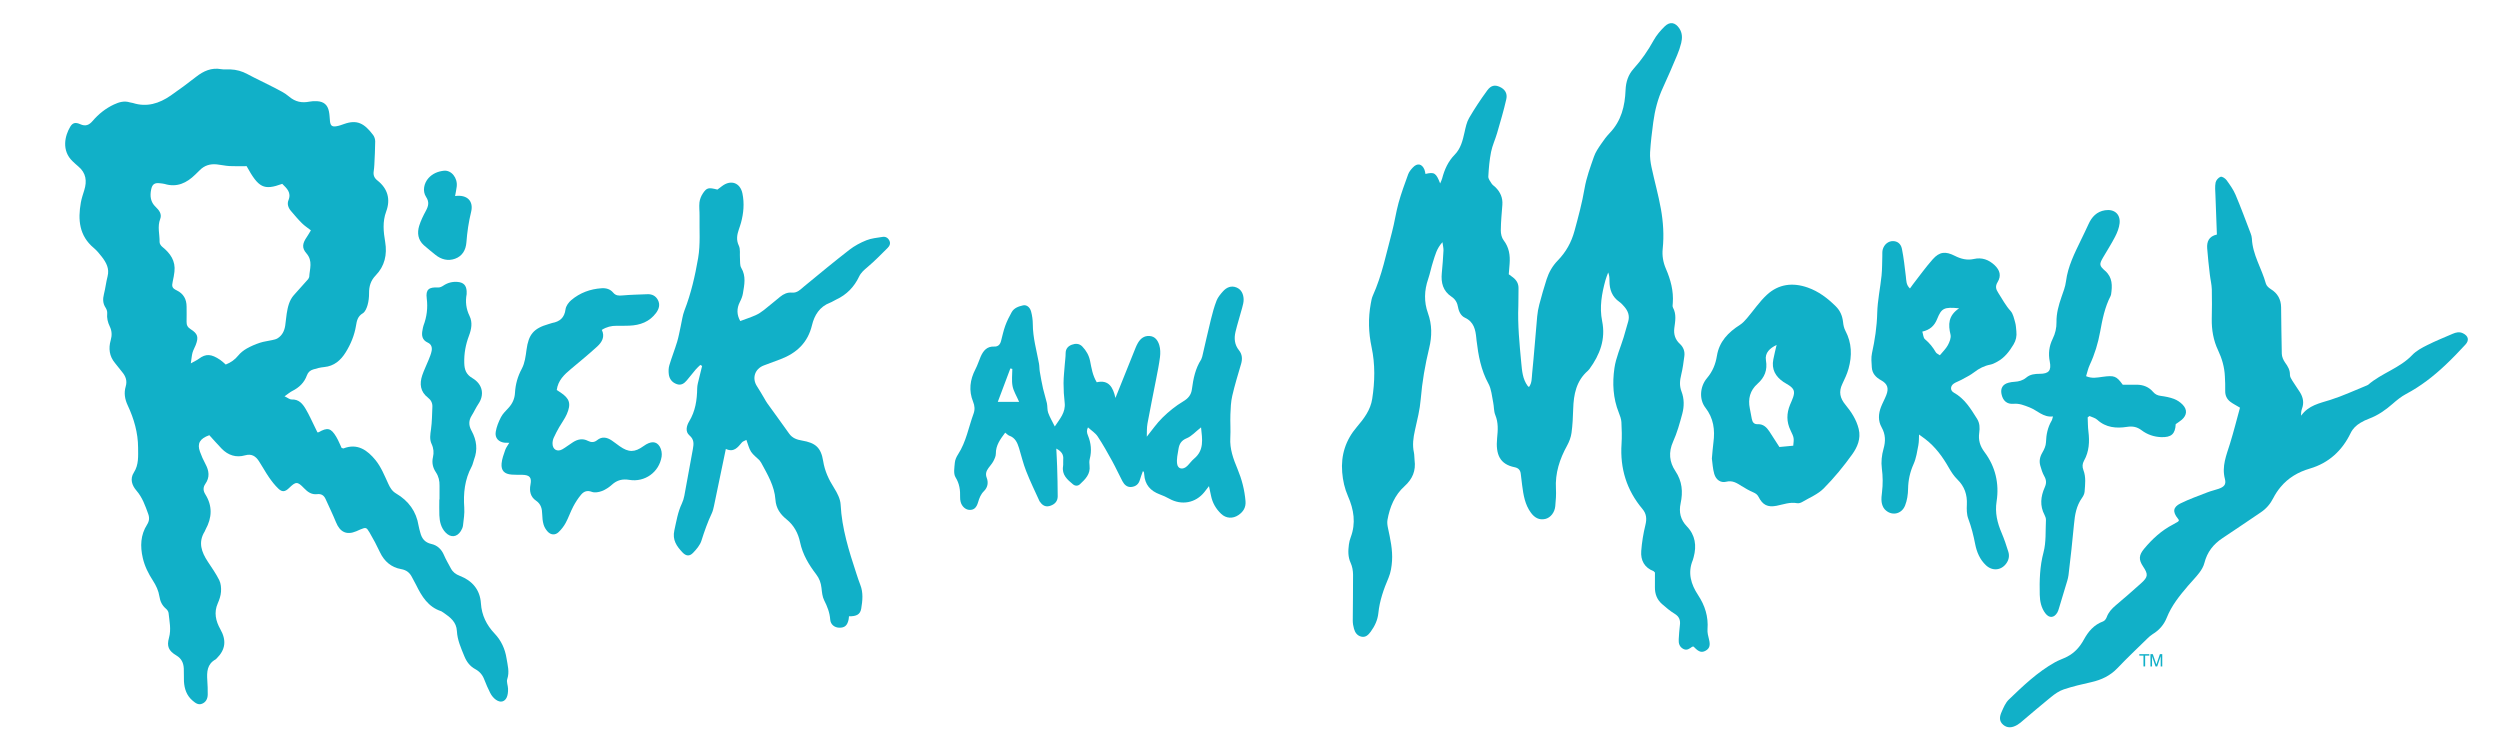 <?xml version="1.0" encoding="utf-8"?>
<!-- Generator: Adobe Illustrator 25.4.1, SVG Export Plug-In . SVG Version: 6.00 Build 0)  -->
<svg version="1.1" id="Layer_1" xmlns="http://www.w3.org/2000/svg" xmlns:xlink="http://www.w3.org/1999/xlink" x="0px" y="0px"
	 viewBox="140 39.866 720 215.022" enable-background="new 140 39.866 720 215.022" xml:space="preserve">
<path fill="#11B0C8" d="M631.763,221.083c0.275-3.632-0.729-6.825-2.722-9.847c-2.032-3.074-3.046-6.398-1.517-10.062l0.243-0.833
	c0.899-3.302,0.486-6.352-1.953-8.884c-1.832-1.906-2.334-4.092-1.798-6.607c0.709-3.304,0.475-6.369-1.515-9.332
	c-1.725-2.571-2.023-5.41-0.652-8.452c1.157-2.554,1.913-5.31,2.646-8.028c0.571-2.117,0.577-4.36-0.224-6.42
	c-0.646-1.681-0.479-3.206-0.077-4.861c0.428-1.745,0.667-3.548,0.899-5.332c0.181-1.373-0.275-2.588-1.301-3.531
	c-1.348-1.236-1.813-2.773-1.591-4.524c0.269-2.009,0.658-3.997-0.392-5.932c-0.187-0.337-0.077-0.856-0.047-1.288
	c0.26-3.491-0.622-6.74-1.992-9.904c-0.786-1.823-1.118-3.741-0.912-5.725c0.4-3.849,0.156-7.691-0.513-11.462
	c-0.722-4.057-1.859-8.033-2.714-12.068c-0.298-1.396-0.492-2.864-0.405-4.277c0.177-2.882,0.524-5.76,0.909-8.628
	c0.466-3.457,1.312-6.81,2.803-9.998c1.431-3.086,2.758-6.222,4.083-9.355c0.475-1.132,0.882-2.303,1.167-3.496
	c0.347-1.435,0.33-2.882-0.539-4.187c-1.154-1.732-2.675-2.056-4.188-0.605c-1.231,1.197-2.396,2.563-3.223,4.057
	c-1.623,2.939-3.491,5.66-5.742,8.145c-1.568,1.732-2.237,3.798-2.334,6.157c-0.177,4.584-1.223,8.879-4.545,12.348
	c-0.946,0.99-1.776,2.105-2.539,3.245c-0.771,1.132-1.578,2.303-2.015,3.578c-1.041,3.002-2.173,6.027-2.705,9.146
	c-0.705,4.152-1.793,8.171-2.895,12.224c-0.914,3.366-2.48,6.132-4.839,8.56c-1.495,1.538-2.541,3.361-3.193,5.374
	c-0.782,2.411-1.465,4.848-2.117,7.299c-0.294,1.115-0.498,2.269-0.605,3.413c-0.501,5.479-0.899,10.967-1.455,16.432
	c-0.136,1.296-0.017,2.734-0.916,3.91l-0.384-0.335c-1.435-1.976-1.608-4.261-1.828-6.594c-0.511-5.47-1.067-10.927-0.846-16.436
	c0.064-1.663,0-3.332,0.051-4.995c0.043-1.361-0.526-2.372-1.555-3.185c-0.394-0.306-0.799-0.591-1.253-0.929
	c0.081-1.025,0.164-2.031,0.243-3.033c0.185-2.446-0.149-4.718-1.73-6.77c-0.565-0.726-0.81-1.876-0.803-2.827
	c0.021-2.453,0.251-4.913,0.447-7.363c0.151-2.031-0.581-3.681-1.998-5.077c-0.362-0.35-0.833-0.635-1.093-1.045
	c-0.405-0.639-0.993-1.378-0.954-2.043c0.124-2.372,0.332-4.761,0.794-7.086c0.364-1.832,1.197-3.565,1.721-5.371
	c0.941-3.267,1.927-6.52,2.669-9.834c0.381-1.695-0.462-2.878-1.889-3.521c-1.365-0.627-2.507-0.476-3.599,1.015
	c-1.881,2.559-3.64,5.224-5.236,7.958c-0.705,1.214-0.993,2.7-1.31,4.102c-0.524,2.35-1.084,4.688-2.839,6.467
	c-1.898,1.927-2.935,4.273-3.608,6.836c-0.108,0.423-0.324,0.82-0.575,1.434c-1.184-3.05-1.668-3.348-4.234-2.735
	c-0.092-0.416-0.126-0.852-0.286-1.236c-0.713-1.724-2.07-1.991-3.348-0.614c-0.535,0.57-1.08,1.227-1.344,1.948
	c-0.99,2.718-1.987,5.441-2.762,8.218c-0.769,2.787-1.157,5.677-1.904,8.468c-1.651,6.144-2.865,12.418-5.515,18.269
	c-0.322,0.712-0.445,1.525-0.59,2.302c-0.769,4.188-0.652,8.352,0.232,12.513c1.059,4.951,0.956,9.929,0.183,14.907
	c-0.494,3.218-2.381,5.702-4.417,8.083c-3.223,3.762-4.631,8.092-4.23,13.048c0.194,2.411,0.705,4.703,1.676,6.92
	c1.687,3.827,2.309,7.745,0.784,11.804c-0.256,0.675-0.443,1.393-0.528,2.104c-0.23,1.798-0.3,3.561,0.518,5.319
	c0.464,1.007,0.669,2.217,0.679,3.34c0.03,4.42-0.076,8.837-0.083,13.257c-0.004,0.78,0.141,1.585,0.354,2.341
	c0.298,1.097,0.937,1.996,2.109,2.268c1.269,0.294,2.047-0.535,2.703-1.429c1.176-1.604,2.006-3.376,2.205-5.367
	c0.362-3.581,1.538-6.891,2.937-10.171c0.632-1.495,0.892-3.21,0.999-4.844c0.207-3.205-0.498-6.334-1.163-9.453
	c-0.164-0.765-0.285-1.598-0.151-2.354c0.662-3.721,2.083-7.165,4.912-9.704c2.33-2.106,3.297-4.482,2.895-7.513
	c-0.09-0.722-0.034-1.465-0.186-2.17c-0.479-2.183-0.194-4.286,0.294-6.439c0.665-2.959,1.418-5.936,1.664-8.948
	c0.409-5.001,1.265-9.89,2.441-14.747c0.82-3.371,0.835-6.715-0.368-10.046c-1.167-3.241-1.063-6.525,0.066-9.804
	c0.562-1.638,0.871-3.358,1.412-5.003c0.596-1.824,1.01-3.759,2.705-5.613c0.138,1.051,0.328,1.728,0.298,2.389
	c-0.117,2.171-0.268,4.334-0.484,6.486c-0.271,2.796,0.326,5.193,2.805,6.831c1.103,0.722,1.668,1.763,1.881,3.042
	c0.219,1.284,0.863,2.494,1.964,3c2.611,1.206,3.046,3.447,3.289,5.88l0.064,0.648c0.515,4.329,1.276,8.551,3.427,12.474
	c0.869,1.581,0.986,3.591,1.37,5.419c0.258,1.195,0.151,2.514,0.609,3.615c0.903,2.19,0.752,4.366,0.522,6.62
	c-0.471,4.801,0.826,7.574,5.076,8.416c1.052,0.207,1.638,0.848,1.738,1.932c0.109,1.076,0.251,2.151,0.39,3.227
	c0.362,2.809,0.799,5.608,2.552,7.968c1.025,1.378,2.334,2.173,4.126,1.759c1.48-0.345,2.701-1.853,2.865-3.689
	c0.157-1.661,0.29-3.337,0.194-4.991c-0.26-4.511,1.063-8.559,3.212-12.448c0.612-1.11,1.097-2.39,1.269-3.644
	c0.313-2.285,0.42-4.609,0.488-6.921c0.126-4.173,0.878-8.075,4.235-10.991l0.435-0.484c3.016-4.131,4.724-8.594,3.664-13.813
	c-0.807-4.009-0.111-7.916,0.956-11.779c0.207-0.756,0.518-1.485,0.786-2.229c0.368,0.891,0.368,1.685,0.368,2.48
	c0.004,2.455,0.756,4.542,2.869,6.006c0.528,0.368,0.973,0.869,1.401,1.361c1.046,1.214,1.602,2.583,1.144,4.208
	c-0.424,1.534-0.852,3.064-1.318,4.589c-0.907,2.968-2.234,5.88-2.669,8.914c-0.618,4.302-0.407,8.679,1.27,12.841
	c0.341,0.86,0.686,1.779,0.743,2.692c0.111,2.096,0.171,4.207,0.038,6.3c-0.462,7.05,1.461,13.308,6.02,18.725
	c1.184,1.401,1.286,2.875,0.846,4.65c-0.601,2.437-1.003,4.946-1.193,7.449c-0.211,2.688,0.899,4.795,3.578,5.825l0.371,0.388
	c0,1.367,0.013,2.814-0.009,4.256c-0.021,1.919,0.614,3.574,2.066,4.831c1.14,0.993,2.311,2,3.604,2.779
	c1.318,0.799,1.715,1.823,1.525,3.274c-0.183,1.361-0.251,2.735-0.341,4.109c-0.074,1.154,0.215,2.17,1.331,2.752
	c1.033,0.539,1.789-0.087,2.562-0.645l0.418-0.025l0.277,0.303c1.265,1.274,2.081,1.489,3.203,0.85
	c1.114-0.641,1.346-1.572,0.941-3.197C631.953,223.085,631.69,222.056,631.763,221.083"/>
<path fill="#11B0C8" d="M285.877,229.441c-0.423-2.682-1.52-5.102-3.439-7.118c-2.307-2.439-3.716-5.261-3.932-8.691
	c-0.25-3.941-2.51-6.539-6.086-7.921c-1.176-0.458-2.01-1.076-2.571-2.147c-0.67-1.28-1.434-2.524-1.991-3.851
	c-0.709-1.68-1.945-2.811-3.608-3.18c-1.94-0.435-2.796-1.615-3.224-3.348c-0.159-0.635-0.375-1.257-0.47-1.902
	c-0.652-4.153-2.922-7.195-6.481-9.295c-1.137-0.673-1.702-1.612-2.238-2.775c-1.089-2.354-2.083-4.865-3.69-6.835
	c-2.29-2.805-5.172-4.965-9.242-3.357l-0.515-0.143c-0.492-1.031-0.938-2.181-1.56-3.227c-1.52-2.537-2.515-2.762-5.064-1.291
	l-0.349,0.021c-0.221-0.458-0.458-0.963-0.71-1.468c-0.872-1.745-1.654-3.548-2.647-5.223c-0.891-1.506-1.966-2.871-4.071-2.771
	c-0.535,0.025-1.093-0.475-2.04-0.92c1.059-0.735,1.607-1.223,2.238-1.535c1.966-0.982,3.452-2.407,4.195-4.481
	c0.337-0.934,0.964-1.452,1.807-1.712c1.032-0.316,2.095-0.596,3.167-0.691c2.886-0.26,4.8-1.979,6.204-4.243
	c1.448-2.334,2.515-4.891,2.965-7.649c0.229-1.425,0.479-2.722,1.948-3.589c0.696-0.41,1.128-1.496,1.383-2.359
	c0.312-1.098,0.446-2.286,0.433-3.427c-0.022-1.984,0.475-3.642,1.901-5.12c2.61-2.684,3.349-6.003,2.74-9.645
	c-0.493-2.941-0.804-5.823,0.289-8.766c1.301-3.483,0.471-6.58-2.506-8.927c-0.911-0.717-1.249-1.508-1.093-2.609
	c0.094-0.645,0.16-1.297,0.19-1.949c0.104-2.234,0.234-4.467,0.247-6.705c0-0.615-0.217-1.34-0.584-1.829
	c-2.587-3.434-4.666-4.484-8.317-3.209c-0.752,0.263-1.508,0.553-2.286,0.674c-1.257,0.207-1.702-0.199-1.837-1.464
	c-0.094-0.934-0.107-1.884-0.298-2.8c-0.381-1.923-1.491-2.857-3.465-2.959c-0.717-0.041-1.456-0.005-2.16,0.134
	c-2.182,0.428-4.057,0.065-5.829-1.439c-1.244-1.067-2.782-1.811-4.255-2.58c-2.563-1.339-5.202-2.531-7.747-3.902
	c-1.572-0.855-3.202-1.305-4.97-1.369c-0.864-0.035-1.754,0.087-2.601-0.065c-2.808-0.505-5.077,0.519-7.228,2.2
	c-2.398,1.871-4.84,3.693-7.346,5.418c-3.292,2.269-6.857,3.404-10.871,2.121l-0.847-0.172c-1.633-0.515-3.107-0.091-4.606,0.609
	c-2.415,1.132-4.425,2.747-6.14,4.748c-1.007,1.18-2.031,1.629-3.586,0.916c-1.383-0.627-2.182-0.367-2.839,0.717
	c-1.572,2.597-2.588,6.888,0.674,9.981c0.528,0.498,1.055,0.994,1.612,1.456c2.26,1.871,2.565,4.221,1.732,6.878
	c-0.363,1.171-0.765,2.347-0.981,3.548c-0.877,4.946-0.492,9.544,3.726,13.075c0.88,0.734,1.632,1.655,2.337,2.57
	c1.261,1.638,2.212,3.379,1.638,5.605c-0.433,1.676-0.618,3.413-1.041,5.085c-0.359,1.414-0.359,2.687,0.475,3.95
	c0.299,0.449,0.51,1.092,0.458,1.612c-0.138,1.356,0.152,2.579,0.735,3.78c0.627,1.283,0.678,2.558,0.273,3.983
	c-0.666,2.325-0.41,4.589,1.227,6.545c0.699,0.834,1.331,1.716,2.03,2.549c1.041,1.236,1.556,2.545,1.067,4.205
	c-0.553,1.874-0.263,3.663,0.583,5.465c1.798,3.832,2.965,7.894,2.982,12.141c0.004,2.407,0.233,4.927-1.209,7.161
	c-1.219,1.879-0.523,3.775,0.721,5.21c1.728,1.996,2.536,4.343,3.4,6.727c0.405,1.127,0.311,2.089-0.324,3.086
	c-1.906,3.003-2.009,6.226-1.236,9.613c0.545,2.381,1.616,4.499,2.911,6.503c0.925,1.431,1.62,2.908,1.879,4.575
	c0.217,1.418,0.778,2.605,1.902,3.548c0.354,0.298,0.699,0.801,0.738,1.246c0.234,2.358,0.795,4.684,0.117,7.103
	c-0.691,2.458-0.121,3.764,2.122,5.099c1.503,0.893,2.056,2.164,2.142,3.755c0.066,1.227-0.017,2.467,0.044,3.695
	c0.121,2.168,0.782,4.126,2.51,5.578c0.782,0.658,1.625,1.331,2.731,0.863c1.127-0.466,1.586-1.476,1.607-2.626
	c0.03-1.368-0.034-2.752-0.125-4.122c-0.156-2.388-0.069-4.656,2.385-6.006l0.32-0.29c2.576-2.552,2.843-5.233,1.055-8.403
	c-1.313-2.333-1.913-4.81-0.739-7.466c0.463-1.046,0.848-2.2,0.929-3.331c0.074-1.108-0.026-2.364-0.505-3.333
	c-0.929-1.866-2.152-3.595-3.305-5.348c-1.811-2.748-2.834-5.551-0.886-8.68l0.268-0.592c1.849-3.374,2.013-6.746-0.077-10.084
	c-0.639-1.022-0.722-2-0.004-3.029c1.335-1.893,1.071-3.785,0.029-5.721c-0.617-1.14-1.154-2.341-1.586-3.561
	c-0.829-2.334-0.077-3.751,2.701-4.737c1.102,1.202,2.29,2.563,3.543,3.864c1.862,1.927,4.178,2.669,6.737,1.94
	c1.927-0.549,3.068,0.251,4.005,1.668c0.998,1.512,1.845,3.12,2.869,4.605c0.817,1.18,1.707,2.343,2.744,3.327
	c1.084,1.042,1.931,0.905,3.016-0.141c2.013-1.96,2.445-1.996,4.368,0.004c1.055,1.11,2.19,1.902,3.78,1.712
	c1.188-0.147,1.944,0.351,2.416,1.391c1.007,2.237,2.087,4.447,3.011,6.714c1.158,2.852,3.072,3.751,5.833,2.584
	c0.398-0.168,0.787-0.364,1.193-0.528c1.559-0.63,1.719-0.662,2.613,0.85c1.102,1.862,2.108,3.791,3.033,5.751
	c1.24,2.616,3.28,4.332,6.033,4.814c1.676,0.298,2.557,1.086,3.231,2.445c0.351,0.714,0.774,1.397,1.124,2.109
	c1.625,3.297,3.465,6.373,7.263,7.596l0.726,0.467c1.872,1.295,3.639,2.639,3.764,5.231c0.129,2.577,1.183,4.901,2.143,7.251
	c0.656,1.604,1.611,2.895,3.158,3.725c1.257,0.678,2.113,1.689,2.613,3.055c0.48,1.287,1.059,2.545,1.668,3.772
	c0.851,1.702,2.398,2.761,3.482,2.475c1.128-0.298,1.724-1.538,1.668-3.668c-0.022-0.933-0.501-1.97-0.23-2.778
	C286.789,233.367,286.189,231.411,285.877,229.441 M219.955,137.291c-0.45,0.286-1.02,0.402-1.551,0.519
	c-1.18,0.276-2.411,0.393-3.556,0.774c-1.296,0.433-2.58,0.976-3.772,1.65c-0.916,0.523-1.802,1.219-2.463,2.026
	c-0.951,1.171-2.071,1.983-3.6,2.597c-0.519-0.436-1.015-0.951-1.598-1.344c-2.558-1.725-4.104-1.849-6.148-0.316
	c-0.558,0.419-1.21,0.7-2.313,1.322c0.208-1.365,0.264-2.255,0.494-3.099c0.211-0.76,0.643-1.455,0.924-2.199
	c0.864-2.281,0.6-3.236-1.481-4.559c-0.856-0.54-1.18-1.162-1.158-2.121c0.035-1.448,0.013-2.899,0.005-4.35
	c-0.008-2.139-0.86-3.738-2.856-4.702c-1.34-0.648-1.456-1.115-1.127-2.601c0.207-0.907,0.38-1.841,0.484-2.769
	c0.368-3.128-1.197-5.306-3.496-7.16c-0.393-0.316-0.794-0.916-0.782-1.379c0.053-2.217-0.686-4.432,0.183-6.658
	c0.549-1.414-0.346-2.546-1.305-3.458c-1.504-1.417-1.68-3.136-1.309-4.994c0.306-1.563,1.025-2.036,2.593-1.819
	c0.428,0.065,0.877,0.074,1.287,0.194c3.561,1.076,6.365-0.276,8.844-2.713c0.411-0.405,0.843-0.8,1.244-1.215
	c1.362-1.408,3.042-1.906,4.944-1.706c1.227,0.125,2.436,0.418,3.66,0.484c1.581,0.087,3.163,0.026,4.925,0.026
	c3.456,6.278,4.939,7.03,10.262,5.094c1.279,1.291,2.718,2.463,1.78,4.743c-0.428,1.051-0.039,2.17,0.709,3.047
	c1.028,1.214,2.056,2.433,3.184,3.551c0.765,0.765,1.698,1.361,2.576,2.048c-0.562,0.929-0.829,1.421-1.145,1.876
	c-1.283,1.854-1.538,3.15-0.142,4.749c1.927,2.199,0.916,4.515,0.804,6.827l-0.272,0.569c-1.374,1.547-2.775,3.081-4.144,4.632
	c-1.356,1.534-1.762,3.452-2.073,5.383c-0.181,1.141-0.246,2.304-0.428,3.449C221.895,135.174,221.269,136.47,219.955,137.291"/>
<path fill="#11B0C8" d="M849.317,135.844c-1.014-0.492-1.987-0.26-2.937,0.151c-2.45,1.059-4.935,2.057-7.315,3.255
	c-1.538,0.769-3.161,1.624-4.32,2.843c-3.625,3.827-8.844,5.218-12.733,8.602l-0.388,0.191c-3.483,1.402-6.901,3.016-10.475,4.143
	c-3.116,0.98-6.317,1.572-8.416,4.554c-0.053-0.777,0.017-1.408,0.232-1.988c0.641-1.706,0.347-3.278-0.583-4.765
	c-0.686-1.106-1.468-2.156-2.151-3.267c-0.33-0.532-0.737-1.153-0.728-1.724c0.036-1.421-0.596-2.454-1.389-3.544
	c-0.511-0.712-0.931-1.676-0.956-2.535c-0.134-4.481-0.113-8.962-0.2-13.438c-0.043-2.255-1.016-4.006-2.993-5.207
	c-0.575-0.35-1.22-0.955-1.387-1.56c-1.201-4.377-3.838-8.305-4.036-12.992c-0.026-0.497-0.174-1.007-0.351-1.473
	c-1.425-3.716-2.795-7.453-4.347-11.113c-0.639-1.513-1.632-2.899-2.605-4.243c-0.371-0.501-1.287-1.102-1.711-0.951
	c-0.622,0.211-1.314,1.007-1.438,1.656c-0.224,1.179-0.091,2.432-0.043,3.659c0.121,3.746,0.271,7.502,0.418,11.313
	c-2.36,0.527-2.929,2.1-2.795,3.984c0.181,2.519,0.475,5.024,0.762,7.53c0.162,1.434,0.53,2.853,0.573,4.286
	c0.079,2.822,0.032,5.651-0.017,8.473c-0.051,3.163,0.462,6.221,1.825,9.073c1.131,2.393,1.836,4.865,1.953,7.501
	c0.064,1.37,0.138,2.748,0.094,4.118c-0.038,1.355,0.454,2.422,1.495,3.214c0.726,0.55,1.557,0.959,2.762,1.685
	c-0.943,3.417-1.812,6.922-2.882,10.369c-1.023,3.31-2.411,6.486-1.465,10.133c0.432,1.645-0.23,2.32-1.872,2.886
	c-1.024,0.356-2.094,0.584-3.105,0.976c-2.624,1.023-5.295,1.962-7.817,3.208c-2.173,1.074-2.3,2.452-0.761,4.349l0.332,0.481
	l-0.249,0.405c-0.488,0.303-0.99,0.592-1.504,0.856c-3.28,1.698-5.928,4.143-8.266,6.944c-1.585,1.9-1.612,3.18-0.324,5.12
	c1.5,2.251,1.465,3.003-0.518,4.795c-2.411,2.187-4.884,4.309-7.363,6.413c-1.124,0.954-2.075,1.979-2.594,3.404
	c-0.172,0.481-0.59,1.055-1.035,1.216c-2.628,0.954-4.271,2.903-5.549,5.248c-1.137,2.092-2.658,3.794-4.782,4.897
	c-1.15,0.592-2.403,0.993-3.531,1.625c-5.042,2.82-9.183,6.795-13.304,10.754c-0.948,0.909-1.504,2.277-2.053,3.517
	c-0.575,1.284-0.85,2.658,0.479,3.759c1.12,0.926,2.454,0.929,4.039-0.004l0.886-0.622c2.939-2.467,5.828-4.986,8.814-7.393
	c1.108-0.895,2.351-1.768,3.678-2.207c2.592-0.865,5.276-1.483,7.955-2.083c2.893-0.658,5.413-1.842,7.513-4.045
	c2.79-2.939,5.747-5.721,8.646-8.56c0.462-0.449,0.959-0.903,1.508-1.231c1.874-1.131,3.244-2.739,4.03-4.714
	c1.393-3.508,3.708-6.36,6.105-9.172c1.076-1.267,2.268-2.447,3.27-3.774c0.637-0.839,1.219-1.817,1.47-2.829
	c0.794-3.129,2.582-5.419,5.244-7.165c3.691-2.428,7.312-4.939,10.984-7.397c1.608-1.071,2.784-2.475,3.655-4.203
	c0.55-1.084,1.25-2.121,2.028-3.059c2.234-2.701,5.097-4.367,8.482-5.363c5.427-1.595,9.283-5.163,11.724-10.222
	c0.641-1.321,1.612-2.217,2.788-2.933c0.795-0.494,1.662-0.892,2.541-1.22c2.548-0.959,4.718-2.475,6.756-4.26
	c1.195-1.046,2.456-2.079,3.843-2.818c4.2-2.22,7.907-5.098,11.342-8.338c2.002-1.884,3.911-3.875,5.772-5.893
	C851.224,137.841,850.881,136.6,849.317,135.844"/>
<path fill="#11B0C8" d="M496.411,174.947c-1.205-2.886-2.277-5.777-2.083-9.004c0.134-2.226-0.057-4.467,0.026-6.697
	c0.065-1.802,0.134-3.634,0.535-5.38c0.713-3.093,1.65-6.144,2.545-9.195c0.42-1.421,0.329-2.769-0.597-3.909
	c-1.313-1.629-1.455-3.452-1.01-5.336c0.554-2.316,1.297-4.593,1.91-6.896c0.22-0.825,0.47-1.693,0.428-2.533
	c-0.065-1.429-0.63-2.752-2.049-3.334c-1.512-0.628-2.864-0.044-3.902,1.119c-0.712,0.799-1.455,1.677-1.841,2.658
	c-0.682,1.737-1.17,3.564-1.62,5.383c-0.876,3.564-1.673,7.155-2.506,10.729l-0.289,0.816c-1.702,2.627-2.293,5.582-2.692,8.621
	c-0.203,1.576-1.037,2.614-2.519,3.491c-2.142,1.274-4.138,2.893-5.923,4.644c-1.694,1.655-3.05,3.655-4.546,5.508
	c0.043-1.265-0.025-2.548,0.195-3.775c0.769-4.26,1.66-8.503,2.485-12.763c0.41-2.125,0.856-4.261,1.123-6.408
	c0.134-1.12,0.117-2.346-0.203-3.413c-0.398-1.319-1.202-2.541-2.822-2.64c-1.542-0.104-2.596,0.738-3.34,2.013
	c-0.251,0.436-0.471,0.899-0.661,1.366c-1.901,4.714-3.79,9.432-5.811,14.467c-0.674-3.076-1.931-5.312-5.384-4.52
	c-1.21-2.009-1.508-4.097-1.918-6.139c-0.329-1.621-1.103-2.969-2.23-4.148c-0.873-0.912-1.978-0.912-3.025-0.528
	c-1.067,0.398-1.784,1.163-1.784,2.459c0,1.076-0.168,2.151-0.246,3.232c-0.131,1.793-0.346,3.59-0.354,5.383
	c-0.005,1.878,0.107,3.764,0.324,5.63c0.323,2.792-1.383,4.624-2.845,6.846c-0.721-1.47-1.442-2.654-1.901-3.938
	c-0.311-0.86-0.173-1.864-0.371-2.776c-0.316-1.41-0.791-2.78-1.11-4.189c-0.363-1.612-0.657-3.24-0.933-4.861
	c-0.134-0.786-0.095-1.593-0.239-2.371c-0.691-3.759-1.767-7.448-1.779-11.325c-0.005-1.21-0.178-2.458-0.488-3.629
	c-0.355-1.318-1.335-2.014-2.338-1.785c-1.283,0.298-2.571,0.729-3.262,1.961c-0.7,1.253-1.352,2.553-1.844,3.901
	c-0.519,1.422-0.826,2.921-1.214,4.39c-0.269,1.028-0.844,1.663-1.984,1.608c-2.087-0.095-3.137,1.213-3.879,2.894
	c-0.523,1.193-0.894,2.454-1.5,3.603c-1.595,3.055-1.996,6.162-0.678,9.415c0.45,1.11,0.553,2.243,0.134,3.383
	c-1.439,3.926-2.13,8.135-4.463,11.736c-0.462,0.712-0.869,1.576-0.938,2.407c-0.122,1.402-0.45,3.144,0.194,4.198
	c1.163,1.872,1.384,3.73,1.327,5.77c-0.018,0.428,0.043,0.877,0.143,1.291c0.336,1.331,1.383,2.281,2.527,2.343
	c1.262,0.06,2.039-0.588,2.511-2.222c0.35-1.193,0.769-2.294,1.698-3.201c1.08-1.063,1.309-2.464,0.778-3.834
	c-0.428-1.121-0.104-1.957,0.514-2.812c0.467-0.643,1.024-1.244,1.392-1.934c0.354-0.678,0.729-1.453,0.726-2.183
	c-0.022-2.437,1.287-4.173,2.696-6.062c0.492,0.375,0.786,0.735,1.162,0.869c1.724,0.592,2.336,2.021,2.817,3.564
	c0.678,2.211,1.202,4.481,2.048,6.622c1.158,2.952,2.549,5.809,3.863,8.703l0.535,0.678c0.717,0.76,1.56,0.967,2.567,0.626
	c1.326-0.437,2.12-1.34,2.13-2.705c0.009-2.886-0.091-5.777-0.169-8.667c-0.044-1.615-0.152-3.236-0.238-5.102
	c1.525,0.812,2.125,1.738,1.996,3.129c-0.061,0.643,0.052,1.312-0.047,1.947c-0.394,2.497,1.231,3.868,2.864,5.219
	c0.627,0.515,1.404,0.524,2.001-0.03c1.547-1.442,3.063-2.92,2.766-5.353c-0.083-0.63-0.1-1.318,0.056-1.926
	c0.6-2.337,0.381-4.584-0.532-6.788c-0.302-0.728-0.436-1.421,0.018-2.307c1.053,0.959,2.151,1.636,2.795,2.618
	c1.517,2.281,2.856,4.684,4.178,7.086c1.045,1.896,1.931,3.875,2.946,5.789c0.531,0.999,1.319,1.789,2.571,1.672
	c1.27-0.121,2.121-0.803,2.476-2.09c0.22-0.807,0.545-1.585,0.864-2.497l0.281,0.311l0.087,0.639
	c0.176,2.957,1.779,4.776,4.488,5.776c0.946,0.345,1.871,0.76,2.744,1.248c3.544,1.983,7.557,1.244,10.085-1.898
	c0.398-0.492,0.774-1.001,1.335-1.73c0.238,1.097,0.428,1.93,0.589,2.765c0.414,2.06,1.42,3.792,2.925,5.223
	c1.418,1.348,3.349,1.448,4.974,0.345c1.429-0.973,2.186-2.224,2.034-4.026C498.438,180.966,497.642,177.906,496.411,174.947
	 M427.365,155.598c1.257-3.348,2.441-6.484,3.62-9.626l0.562,0.143c0,1.65-0.238,3.344,0.065,4.939
	c0.285,1.468,1.153,2.831,1.893,4.545H427.365L427.365,155.598z M483.889,171.974c-0.73,0.605-1.278,1.431-1.97,2.096
	c-1.184,1.15-2.665,0.946-2.899-0.571c-0.22-1.404,0.16-2.92,0.393-4.369c0.229-1.417,0.816-2.431,2.382-3.057
	c1.395-0.571,2.496-1.862,4.108-3.125C486.266,166.44,486.835,169.524,483.889,171.974"/>
<path fill="#11B0C8" d="M394.138,108.097c-1.551,0.259-3.175,0.388-4.614,0.967c-1.728,0.692-3.444,1.612-4.913,2.753
	c-4.395,3.413-8.689,6.964-12.988,10.503c-1.067,0.881-1.996,1.966-3.539,1.819c-1.331-0.124-2.406,0.399-3.391,1.189
	c-1.581,1.261-3.111,2.601-4.71,3.845c-0.735,0.57-1.529,1.106-2.381,1.478c-1.43,0.631-2.924,1.12-4.411,1.672
	c-0.998-1.758-1.08-3.595-0.104-5.5c0.398-0.768,0.734-1.602,0.873-2.445c0.41-2.481,0.968-4.952-0.484-7.38
	c-0.435-0.726-0.289-1.81-0.368-2.739c-0.104-1.219,0.169-2.61-0.319-3.63c-0.821-1.697-0.518-3.18,0.022-4.765
	c0.206-0.618,0.433-1.232,0.6-1.858c0.748-2.762,0.99-5.562,0.418-8.382c-0.626-3.129-3.317-4.105-5.876-2.165
	c-0.462,0.347-0.92,0.692-1.339,1.008c-2.566-0.649-3.059-0.58-4.186,1.096c-0.506,0.752-0.877,1.695-0.985,2.589
	c-0.143,1.283,0.052,2.601,0.025,3.906c-0.074,4.044,0.276,8.171-0.402,12.111c-0.881,5.107-2.039,10.215-3.94,15.101
	c-0.57,1.464-0.743,3.085-1.097,4.631c-0.333,1.474-0.575,2.973-1.016,4.413c-0.687,2.271-1.568,4.488-2.251,6.77
	c-0.238,0.804-0.251,1.732-0.147,2.58c0.174,1.4,1.007,2.403,2.354,2.851c1.215,0.407,2.1-0.224,2.839-1.11
	c0.873-1.058,1.72-2.138,2.614-3.188c0.384-0.45,0.843-0.834,1.27-1.25l0.514,0.289c-0.303,1.227-0.626,2.46-0.907,3.7
	c-0.212,0.907-0.497,1.827-0.51,2.743c-0.044,3.37-0.519,6.582-2.32,9.549c-0.752,1.246-1.18,2.939,0.1,4.026
	c1.396,1.193,1.232,2.494,0.976,3.921c-0.8,4.488-1.612,8.969-2.459,13.446c-0.147,0.778-0.384,1.555-0.722,2.268
	c-1.167,2.45-1.564,5.082-2.152,7.696c-0.626,2.808,0.679,4.588,2.342,6.356c1.007,1.076,2.018,1.188,3.033,0.138
	c0.986-1.016,2.005-2.207,2.42-3.508c0.855-2.695,1.776-5.34,2.985-7.894c0.302-0.648,0.47-1.374,0.622-2.073
	c0.592-2.76,1.15-5.527,1.724-8.288c0.54-2.614,1.085-5.223,1.702-8.175c2.307,1.08,3.422-0.432,4.623-1.866
	c0.269-0.328,0.778-0.452,1.297-0.735c0.484,1.287,0.729,2.467,1.343,3.41c0.614,0.937,1.608,1.632,2.415,2.451l0.497,0.707
	c1.824,3.376,3.841,6.703,4.109,10.652c0.168,2.454,1.391,4.209,3.202,5.66c2.143,1.715,3.357,4.032,3.893,6.597
	c0.743,3.517,2.515,6.46,4.623,9.216c0.938,1.227,1.383,2.467,1.546,3.945c0.135,1.21,0.242,2.514,0.779,3.568
	c0.898,1.768,1.585,3.517,1.732,5.523c0.104,1.465,1.261,2.337,2.635,2.358c1.53,0.019,2.278-0.618,2.649-2.281
	c0.064-0.277,0.074-0.571,0.121-1.003c2.174,0.036,3.25-0.541,3.526-2.207c0.38-2.283,0.627-4.598-0.268-6.858
	c-0.428-1.076-0.777-2.181-1.14-3.283c-2.125-6.464-4.17-12.931-4.523-19.828c-0.091-1.628-0.973-3.34-1.876-4.771
	c-1.534-2.418-2.693-4.869-3.15-7.751c-0.622-3.896-2.217-5.267-6.102-5.915c-1.46-0.245-2.782-0.696-3.703-2.002
	c-2.087-2.957-4.234-5.873-6.342-8.808c-0.299-0.415-0.528-0.869-0.787-1.304c-0.704-1.167-1.361-2.364-2.113-3.497
	c-1.521-2.303-0.678-5.012,1.932-6.015c1.624-0.618,3.258-1.196,4.877-1.818c4.614-1.768,7.816-4.766,9.014-9.765
	c0.699-2.899,2.199-5.358,5.223-6.498c0.609-0.229,1.15-0.626,1.741-0.893c3.021-1.397,5.194-3.644,6.607-6.628
	c0.549-1.154,1.443-1.901,2.403-2.713c2.039-1.724,3.92-3.639,5.811-5.53c0.57-0.567,0.938-1.301,0.48-2.165
	C395.69,108.303,395.003,107.948,394.138,108.097"/>
<path fill="#11B0C8" d="M717.815,202.134c0.718-0.993,0.952-2.16,0.6-3.31c-0.564-1.859-1.199-3.706-1.955-5.5
	c-1.242-2.907-1.949-5.794-1.438-9.055c0.797-5.135-0.339-10.013-3.468-14.186c-1.338-1.783-1.827-3.474-1.533-5.596
	c0.187-1.346,0.174-2.733-0.622-4c-1.815-2.882-3.557-5.802-6.694-7.544c-1.097-0.605-1.058-1.906,0.023-2.626
	c0.66-0.437,1.448-0.666,2.143-1.056c1.255-0.696,2.579-1.326,3.709-2.199c1.41-1.089,2.905-1.854,4.658-2.187
	c0.679-0.13,1.331-0.489,1.955-0.825c2.117-1.141,3.504-2.969,4.714-4.987c0.705-1.175,0.958-2.407,0.81-3.743
	c-0.094-0.863-0.107-1.754-0.345-2.579c-0.337-1.158-0.579-2.511-1.344-3.34c-1.442-1.577-2.371-3.431-3.512-5.172
	c-0.692-1.067-0.946-1.893-0.198-3.124c1.101-1.806,0.669-3.418-0.869-4.869c-1.702-1.591-3.651-2.308-5.975-1.781
	c-1.941,0.436-3.738-0.022-5.453-0.893c-2.694-1.375-4.42-1.24-6.4,0.989c-2.009,2.269-3.781,4.754-5.647,7.147
	c-0.294,0.375-0.562,0.774-0.903,1.249c-1.129-1.037-1.039-2.286-1.184-3.478c-0.33-2.653-0.596-5.319-1.129-7.929
	c-0.315-1.55-1.361-2.225-2.575-2.234c-1.325-0.017-2.552,0.933-2.956,2.429c-0.164,0.596-0.094,1.262-0.117,1.897
	c-0.068,1.87-0.026,3.75-0.219,5.611c-0.368,3.591-1.154,7.161-1.246,10.755c-0.094,3.945-0.673,7.76-1.512,11.593
	c-0.281,1.3-0.134,2.713-0.047,4.07c0.107,1.745,1.148,2.882,2.648,3.707c1.866,1.02,2.311,2.286,1.514,4.313
	c-0.447,1.144-1.059,2.22-1.504,3.368c-0.765,1.972-0.892,4.002,0.168,5.887c1.144,2.043,1.18,4.004,0.535,6.243
	c-0.505,1.762-0.712,3.745-0.475,5.555c0.305,2.334,0.328,4.607,0.047,6.91c-0.117,0.933-0.228,1.896-0.109,2.812
	c0.1,0.729,0.403,1.562,0.895,2.094c1.845,1.989,4.801,1.516,5.851-1.063c0.605-1.498,0.85-3.227,0.876-4.852
	c0.043-2.52,0.554-4.822,1.587-7.129c0.752-1.678,1.024-3.595,1.372-5.427c0.207-1.107,0.147-2.256,0.194-3.072
	c0.515,0.381,1.154,0.822,1.772,1.295c2.929,2.243,5.042,5.151,6.844,8.328c0.675,1.188,1.461,2.377,2.43,3.321
	c2.073,2.025,2.865,4.403,2.726,7.248c-0.066,1.355-0.057,2.829,0.411,4.062c0.899,2.388,1.504,4.816,1.987,7.314
	c0.449,2.286,1.35,4.447,3.112,6.096C713.823,204.407,716.35,204.169,717.815,202.134 M700.994,139.256
	c-0.56,1.046-1.472,1.898-2.311,2.926c-0.511-0.359-0.967-0.518-1.154-0.838c-0.839-1.443-1.836-2.709-3.146-3.786
	c-0.479-0.392-0.488-1.347-0.756-2.186c2.251-0.523,3.497-1.716,4.256-3.608c1.291-3.192,2.013-3.522,6.341-3.111
	c-3.18,2.147-3.157,4.709-2.475,7.583C701.968,137.149,701.474,138.354,700.994,139.256"/>
<path fill="#11B0C8" d="M718.456,150.09c-1.661,0.435-2.356,1.589-2.028,3.24c0.381,1.919,1.544,3.003,3.483,2.831
	c1.693-0.153,3.072,0.452,4.567,1.02c2.251,0.856,3.97,2.963,6.784,2.622c-0.177,0.558-0.22,0.933-0.398,1.227
	c-1.133,1.93-1.552,4-1.621,6.226c-0.034,1.012-0.53,2.087-1.063,2.99c-0.712,1.219-0.941,2.437-0.573,3.741
	c0.288,1.041,0.622,2.1,1.15,3.033c0.626,1.11,0.66,2.019,0.119,3.22c-1.154,2.592-1.463,5.289-0.034,7.955
	c0.23,0.432,0.411,0.967,0.39,1.444c-0.16,3.101,0.09,6.328-0.692,9.268c-1.093,4.087-1.19,8.145-1.093,12.262
	c0.043,1.885,0.432,3.768,1.608,5.323c1.127,1.487,2.531,1.361,3.47-0.241c0.215-0.369,0.332-0.799,0.462-1.216
	c0.633-2.064,1.261-4.134,1.872-6.217c0.322-1.107,0.737-2.207,0.875-3.34c0.581-4.875,1.133-9.757,1.58-14.642
	c0.245-2.714,0.677-5.306,2.307-7.579c0.366-0.513,0.694-1.161,0.743-1.772c0.154-2.083,0.445-4.196-0.343-6.235
	c-0.362-0.933-0.318-1.823,0.177-2.703c1.487-2.648,1.629-5.483,1.267-8.422c-0.168-1.34-0.147-2.709-0.213-4.062l0.53-0.384
	c0.75,0.351,1.646,0.539,2.228,1.076c2.484,2.286,5.51,2.52,8.539,2.053c1.676-0.264,2.933-0.004,4.216,0.963
	c1.659,1.257,3.565,1.906,5.651,1.987c2.935,0.104,4.054-0.903,4.188-3.74c0.592-0.428,1.218-0.803,1.763-1.276
	c1.489-1.301,1.628-2.906,0.234-4.337c-0.682-0.705-1.578-1.31-2.494-1.655c-1.205-0.454-2.511-0.701-3.795-0.869
	c-0.92-0.121-1.61-0.432-2.22-1.144c-1.188-1.404-2.773-2.043-4.601-2.075c-1.369-0.021-2.743-0.004-4.143-0.004
	c-1.845-2.54-2.411-2.722-5.845-2.264c-1.474,0.189-2.986,0.562-4.707-0.19c0.351-1.115,0.581-2.252,1.056-3.263
	c1.425-3.04,2.388-6.226,2.984-9.5c0.65-3.565,1.34-7.095,3.025-10.353l0.13-0.415c0.375-2.501,0.449-4.908-1.698-6.796
	c-1.711-1.499-1.751-1.892-0.612-3.855c1.161-2.005,2.428-3.953,3.482-6.01c0.614-1.197,1.144-2.532,1.284-3.85
	c0.268-2.648-1.547-4.165-4.209-3.742c-2.381,0.38-3.807,1.91-4.754,4.015c-0.677,1.508-1.412,2.989-2.134,4.488
	c-1.849,3.837-3.796,7.626-4.343,11.961c-0.194,1.551-0.79,3.058-1.312,4.553c-0.809,2.338-1.47,4.706-1.425,7.2
	c0.025,1.702-0.347,3.284-1.103,4.813c-1.02,2.074-1.293,4.234-0.833,6.546c0.513,2.593-0.292,3.513-2.875,3.525
	c-1.408,0.005-2.76,0.134-3.885,1.08c-0.988,0.833-2.138,1.144-3.4,1.219C719.596,149.852,719.012,149.943,718.456,150.09"/>
<path fill="#11B0C8" d="M325.36,168.327c-2.588,1.862-4.278,1.881-6.901,0.047c-0.773-0.539-1.503-1.138-2.286-1.659
	c-1.369-0.916-2.804-1.22-4.208-0.077c-0.851,0.688-1.715,0.669-2.624,0.204c-1.525-0.792-2.951-0.488-4.311,0.375
	c-1.042,0.652-2.009,1.431-3.068,2.045c-1.46,0.837-2.813,0.064-2.834-1.612c-0.009-0.564,0.104-1.169,0.332-1.681
	c0.467-1.054,1.02-2.07,1.586-3.072c0.712-1.253,1.615-2.424,2.187-3.738c1.309-3.023,0.829-4.518-1.811-6.269
	c-0.298-0.198-0.6-0.388-1.081-0.699c0.376-2.801,2.174-4.447,4.074-6.041c2.549-2.135,5.124-4.243,7.579-6.486
	c1.374-1.256,2.286-2.829,1.327-4.791c1.369-0.864,2.748-1.193,4.23-1.18c1.232,0.009,2.464,0.013,3.694-0.035
	c3.111-0.121,5.825-1.109,7.734-3.711c0.809-1.106,1.184-2.368,0.502-3.669c-0.622-1.196-1.694-1.741-3.05-1.68
	c-2.382,0.103-4.766,0.138-7.138,0.35c-1.076,0.099-1.944,0.108-2.709-0.812c-0.839-1.007-2.006-1.34-3.323-1.257
	c-3.271,0.212-6.227,1.309-8.728,3.409c-0.773,0.649-1.538,1.707-1.663,2.662c-0.306,2.41-1.629,3.533-3.854,3.935l-1.033,0.319
	c-4.329,1.24-5.759,2.999-6.351,7.406c-0.242,1.841-0.489,3.824-1.336,5.414c-1.21,2.247-1.844,4.515-1.983,7.007
	c-0.087,1.647-0.726,3.069-1.849,4.294c-0.781,0.852-1.667,1.678-2.186,2.684c-0.683,1.318-1.27,2.765-1.509,4.226
	c-0.303,1.819,0.886,3.006,2.718,3.146c0.329,0.025,0.657,0.004,1.192,0.004c-0.471,0.809-0.942,1.378-1.167,2.04
	c-0.436,1.282-0.946,2.597-1.058,3.923c-0.177,2.073,0.808,3.042,2.921,3.206c1.01,0.083,2.026,0.036,3.041,0.057
	c2.109,0.053,2.77,0.748,2.36,2.812c-0.372,1.906,0.008,3.547,1.586,4.627c1.455,1.007,1.754,2.32,1.789,3.906
	c0.021,1.006,0.125,2.036,0.405,2.999c0.212,0.726,0.652,1.453,1.171,2.013c0.89,0.976,2.135,1.084,3.089,0.2
	c0.825-0.773,1.56-1.715,2.1-2.711c0.825-1.521,1.374-3.197,2.182-4.726c0.639-1.201,1.386-2.377,2.264-3.41
	c0.764-0.903,1.719-1.318,3.081-0.803c0.829,0.315,2.009,0.107,2.894-0.23c1.059-0.402,2.066-1.08,2.912-1.84
	c1.473-1.335,3.041-1.702,4.99-1.378c4.472,0.743,8.585-2.213,9.302-6.68c0.151-0.92-0.043-2.077-0.514-2.869
	C329.033,166.834,327.413,166.849,325.36,168.327"/>
<path fill="#11B0C8" d="M671.488,156.44c-1.585-1.913-1.975-3.745-0.909-5.975c0.679-1.435,1.38-2.891,1.798-4.412
	c1.042-3.733,0.965-7.414-0.912-10.945c-0.392-0.738-0.579-1.633-0.663-2.475c-0.2-1.794-0.812-3.284-2.143-4.593
	c-2.352-2.317-4.884-4.248-8.041-5.359c-4.347-1.52-8.382-1.015-11.745,2.083c-2.16,1.992-3.826,4.511-5.751,6.762
	c-0.595,0.694-1.244,1.409-2.004,1.893c-3.367,2.138-5.989,4.822-6.646,8.935c-0.388,2.406-1.231,4.493-2.861,6.416
	c-2.09,2.471-2.26,6.186-0.462,8.492c2.373,3.044,2.801,6.407,2.317,10.054c-0.19,1.429-0.281,2.873-0.445,4.614
	c0.185,1.295,0.241,2.907,0.679,4.411c0.503,1.745,1.896,2.662,3.438,2.268c1.802-0.467,3.056,0.368,4.416,1.219
	c1.084,0.682,2.207,1.321,3.384,1.83c0.692,0.304,1.178,0.624,1.542,1.336c1.163,2.277,2.588,3.037,5.155,2.541
	c1.97-0.385,3.853-1.14,5.926-0.752c0.458,0.087,1.046-0.091,1.461-0.335c2.107-1.252,4.52-2.222,6.196-3.911
	c2.99-3.012,5.721-6.339,8.201-9.796c1.482-2.064,2.575-4.501,1.885-7.336C674.646,160.716,673.174,158.486,671.488,156.44
	 M655.67,163.794c1.071,2.217,1.003,2.253,0.788,4.433c-1.338,0.13-2.741,0.264-3.99,0.377c-1.04-1.615-1.96-3.063-2.897-4.498
	c-0.795-1.201-1.781-2.145-3.336-2.07c-1.141,0.051-1.534-0.622-1.721-1.555c-0.198-0.992-0.36-1.993-0.564-2.982
	c-0.575-2.778,0.077-5.212,2.203-7.095c2.077-1.842,2.912-3.954,2.441-6.754c-0.371-2.212,1.191-3.531,3.071-4.451
	c-0.324,1.392-0.678,2.779-0.95,4.178c-0.562,2.845,0.622,4.926,2.918,6.49c0.539,0.368,1.131,0.649,1.666,1.022
	c1.378,0.95,1.659,1.753,1.133,3.348c-0.247,0.752-0.6,1.474-0.903,2.213C654.52,158.917,654.479,161.341,655.67,163.794"/>
<path fill="#11B0C8" d="M273.709,144.443c-0.082-2.722,0.385-5.322,1.349-7.859c0.714-1.876,1.084-3.858,0.177-5.711
	c-1.007-2.057-1.24-4.114-0.838-6.308v-0.869c-0.113-1.664-0.899-2.476-2.571-2.632c-1.491-0.129-2.86,0.208-4.122,1.051
	c-0.441,0.298-1.024,0.579-1.525,0.549c-2.631-0.16-3.612,0.57-3.28,3.106c0.354,2.747,0.026,5.323-0.933,7.872
	c-0.152,0.401-0.19,0.844-0.281,1.27c-0.329,1.56-0.113,2.891,1.525,3.63c1.041,0.471,1.283,1.396,1.106,2.359
	c-0.169,0.909-0.545,1.785-0.891,2.649c-0.587,1.478-1.313,2.904-1.818,4.402c-0.826,2.467-0.57,4.731,1.65,6.443
	c0.868,0.669,1.318,1.546,1.27,2.626c-0.094,2.162-0.1,4.335-0.397,6.469c-0.199,1.461-0.471,2.882,0.177,4.252
	c0.591,1.244,0.687,2.511,0.384,3.806c-0.367,1.591-0.035,3.016,0.847,4.335c0.799,1.189,1.088,2.497,1.049,3.913
	c-0.025,1.301-0.004,2.607-0.004,3.911h-0.06c0,1.521-0.047,3.046,0.013,4.567c0.074,1.84,0.484,3.602,1.814,4.982
	c1.473,1.521,3.233,1.342,4.36-0.428c0.298-0.484,0.576-1.05,0.635-1.604c0.194-1.713,0.488-3.461,0.363-5.167
	c-0.29-4.132,0.125-8.088,2.121-11.796c0.341-0.622,0.446-1.369,0.701-2.049c1.084-2.826,0.747-5.534-0.657-8.156l-0.203-0.386
	c-0.709-1.408-0.683-2.756,0.181-4.12c0.695-1.097,1.219-2.313,1.949-3.387c1.655-2.417,1.421-5.544-1.802-7.432
	C274.211,147.684,273.762,146.275,273.709,144.443"/>
<path fill="#11B0C8" d="M265.37,113.23c1.695,1.383,3.668,1.884,5.694,1.149c2.091-0.757,3.098-2.511,3.262-4.718
	c0.221-2.963,0.644-5.867,1.356-8.766c0.765-3.12-1.136-5.052-4.618-4.568c0.186-1.045,0.375-1.875,0.471-2.717
	c0.303-2.497-1.539-4.822-3.724-4.571c-1.668,0.19-3.22,0.804-4.403,2.118c-1.322,1.469-1.784,3.763-0.699,5.414
	c0.973,1.46,0.687,2.63-0.052,4.001c-0.757,1.396-1.473,2.842-1.936,4.347c-0.618,2.044-0.359,4.04,1.344,5.57
	C263.133,111.441,264.264,112.326,265.37,113.23"/>
<polyline fill="#11B0C8" points="759.001,228.265 759.001,228.681 757.804,228.681 757.804,231.799 757.32,231.799 757.32,228.681 
	756.123,228.681 756.123,228.265 "/>
<polyline fill="#11B0C8" points="759.329,228.265 760.011,228.265 761.037,231.25 762.051,228.265 762.73,228.265 762.73,231.799 
	762.281,231.799 762.281,229.731 762.285,229.35 762.285,228.819 761.271,231.799 760.798,231.799 759.757,228.819 759.757,228.923 
	759.784,229.32 759.784,231.799 759.329,231.799 "/>
</svg>
